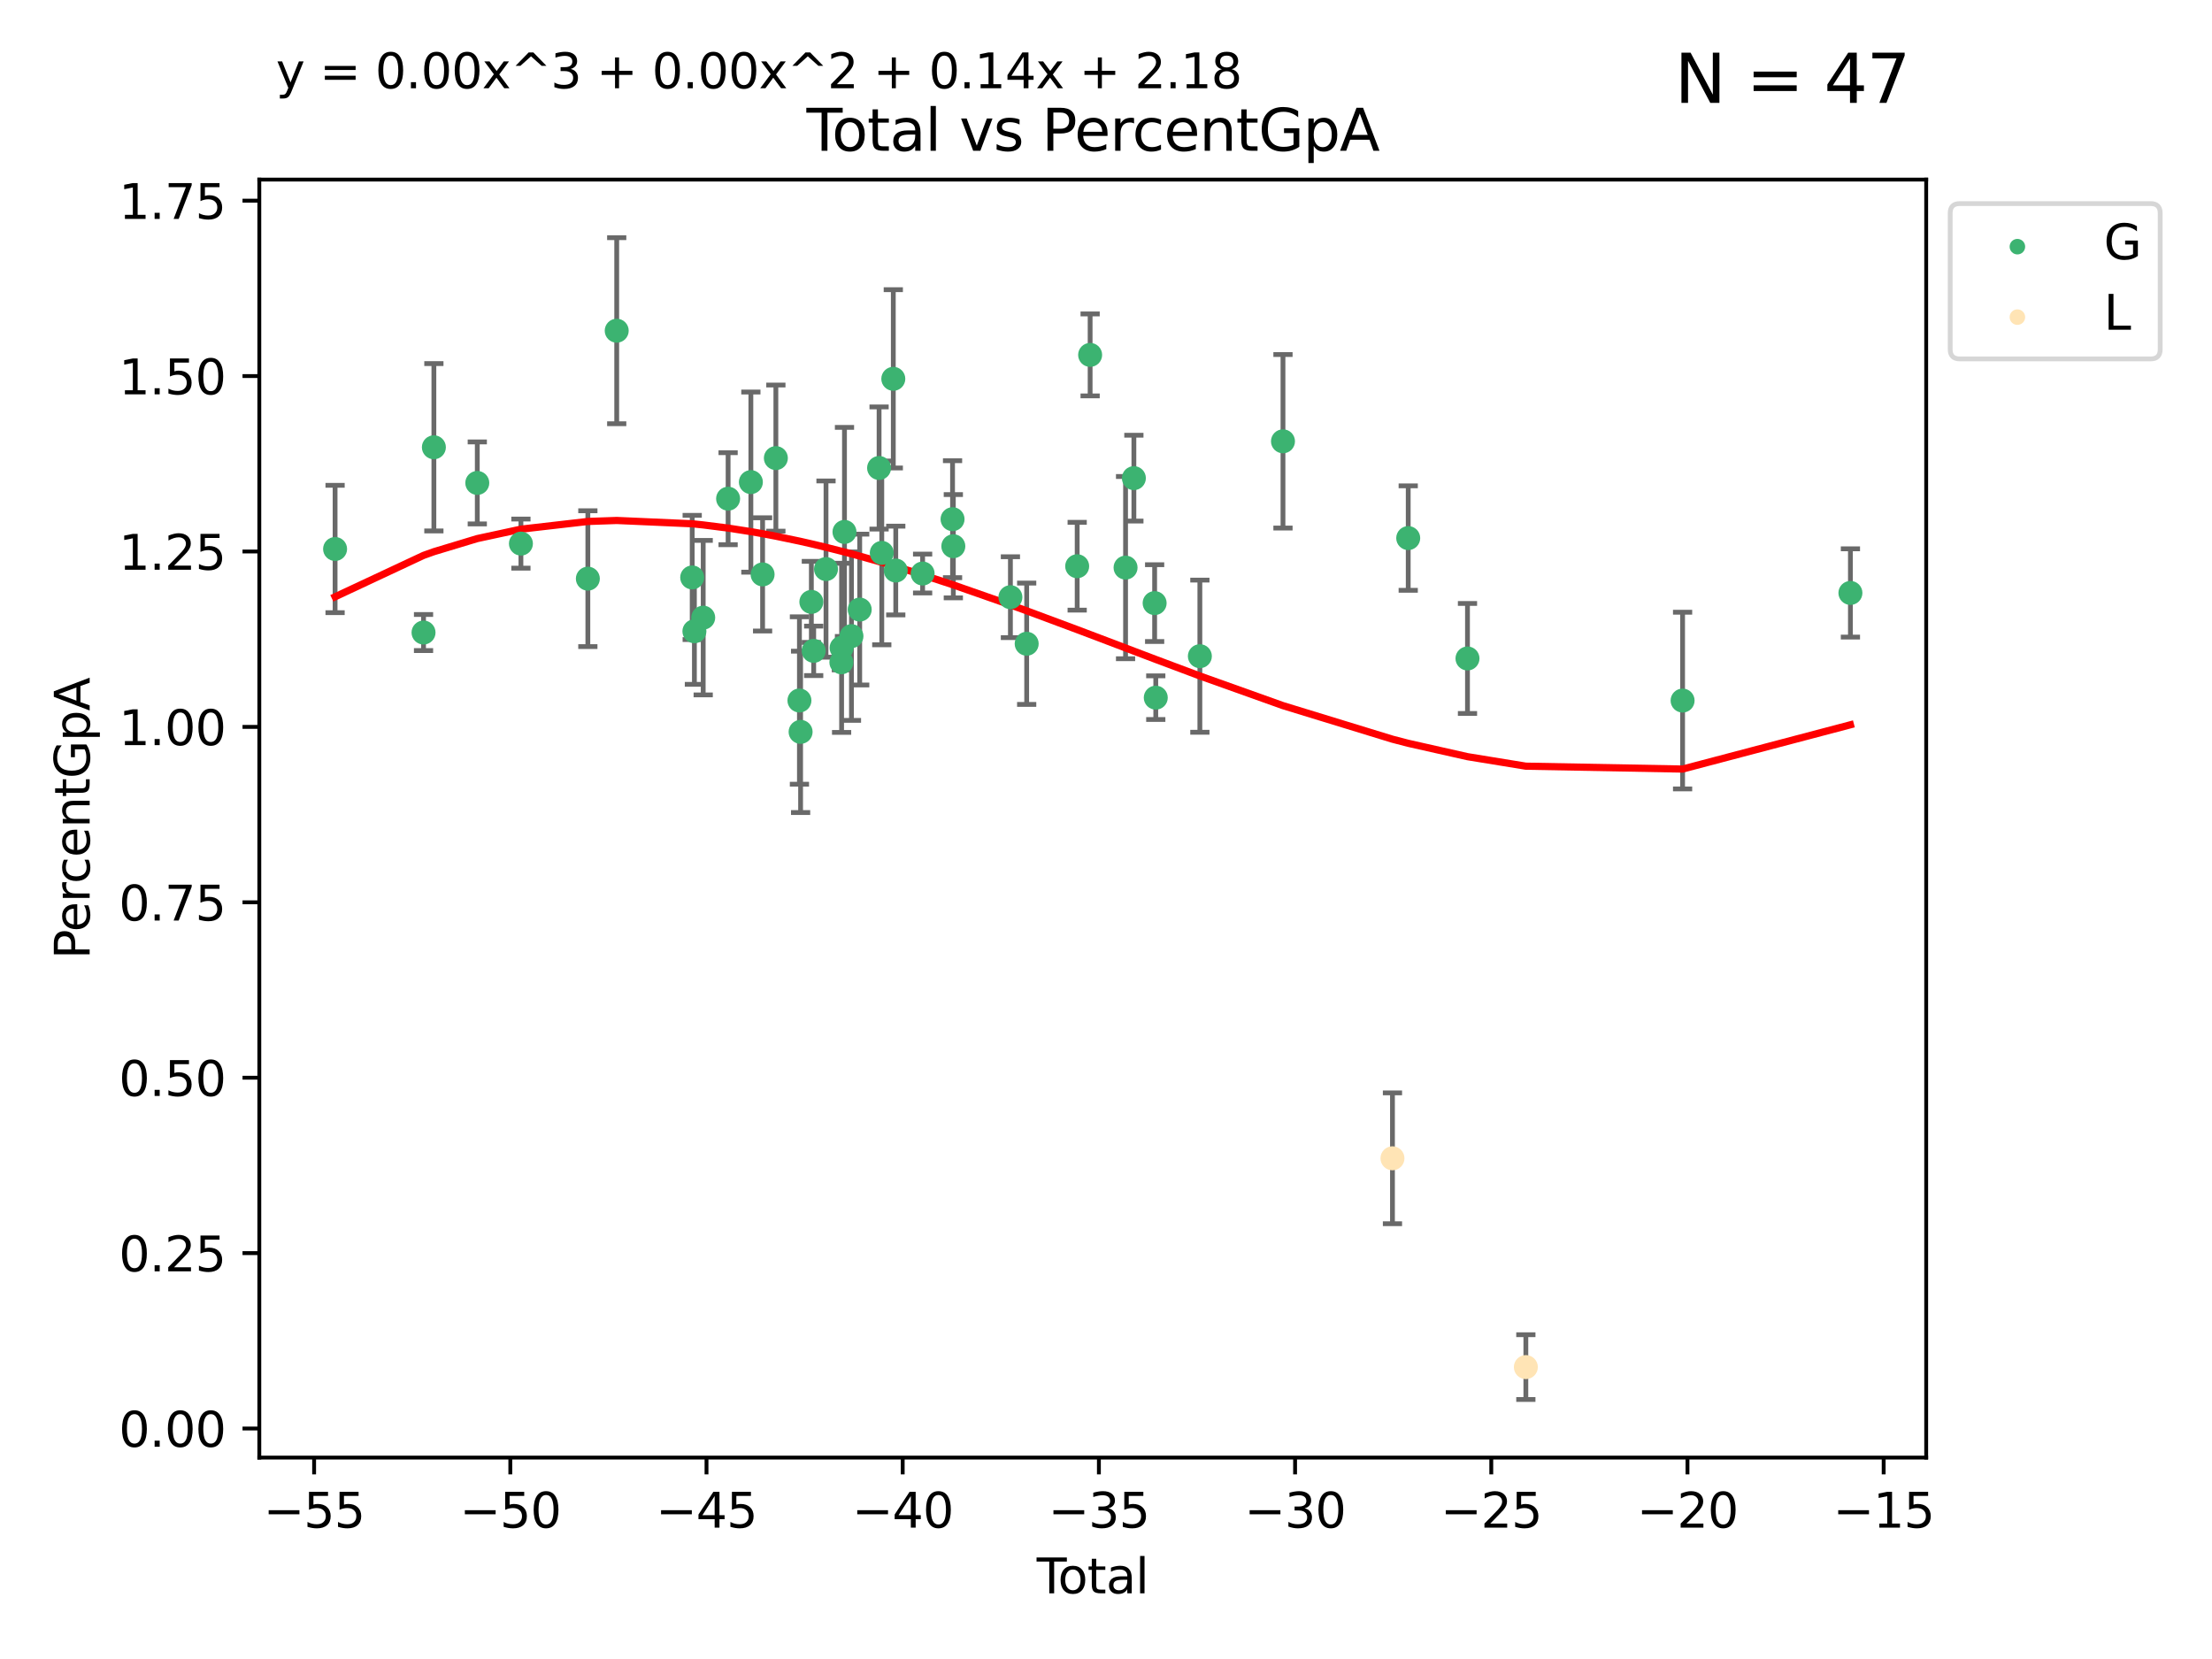 <?xml version="1.0" encoding="utf-8" standalone="no"?>
<!DOCTYPE svg PUBLIC "-//W3C//DTD SVG 1.1//EN"
  "http://www.w3.org/Graphics/SVG/1.1/DTD/svg11.dtd">
<svg xmlns:xlink="http://www.w3.org/1999/xlink" width="460.8pt" height="345.6pt" viewBox="0 0 460.8 345.6" xmlns="http://www.w3.org/2000/svg" version="1.1">
 <defs>
  <style type="text/css">*{stroke-linejoin: round; stroke-linecap: butt}</style>
 </defs>
 <g id="figure_1">
  <g id="patch_1">
   <path d="M 0 345.6 
L 460.8 345.6 
L 460.8 0 
L 0 0 
z
" style="fill: #ffffff"/>
  </g>
  <g id="axes_1">
   <g id="patch_2">
    <path d="M 54.02 303.64 
L 401.26 303.64 
L 401.26 37.411 
L 54.02 37.411 
z
" style="fill: #ffffff"/>
   </g>
   <g id="PathCollection_1">
    <defs>
     <path id="mc800e7c03d" d="M 0 1.118 
C 0.297 1.118 0.581 1 0.791 0.791 
C 1 0.581 1.118 0.297 1.118 0 
C 1.118 -0.297 1 -0.581 0.791 -0.791 
C 0.581 -1 0.297 -1.118 0 -1.118 
C -0.297 -1.118 -0.581 -1 -0.791 -0.791 
C -1 -0.581 -1.118 -0.297 -1.118 0 
C -1.118 0.297 -1 0.581 -0.791 0.791 
C -0.581 1 -0.297 1.118 0 1.118 
z
" style="stroke: #3cb371"/>
    </defs>
    <g clip-path="url(#pe684f84d3f)">
     <use xlink:href="#mc800e7c03d" x="69.804" y="114.364" style="fill: #3cb371; stroke: #3cb371"/>
     <use xlink:href="#mc800e7c03d" x="88.23" y="131.767" style="fill: #3cb371; stroke: #3cb371"/>
     <use xlink:href="#mc800e7c03d" x="90.385" y="93.175" style="fill: #3cb371; stroke: #3cb371"/>
     <use xlink:href="#mc800e7c03d" x="99.428" y="100.603" style="fill: #3cb371; stroke: #3cb371"/>
     <use xlink:href="#mc800e7c03d" x="108.517" y="113.243" style="fill: #3cb371; stroke: #3cb371"/>
     <use xlink:href="#mc800e7c03d" x="122.461" y="120.545" style="fill: #3cb371; stroke: #3cb371"/>
     <use xlink:href="#mc800e7c03d" x="128.472" y="68.892" style="fill: #3cb371; stroke: #3cb371"/>
     <use xlink:href="#mc800e7c03d" x="144.198" y="120.292" style="fill: #3cb371; stroke: #3cb371"/>
     <use xlink:href="#mc800e7c03d" x="144.658" y="131.505" style="fill: #3cb371; stroke: #3cb371"/>
     <use xlink:href="#mc800e7c03d" x="146.49" y="128.666" style="fill: #3cb371; stroke: #3cb371"/>
     <use xlink:href="#mc800e7c03d" x="151.678" y="103.886" style="fill: #3cb371; stroke: #3cb371"/>
     <use xlink:href="#mc800e7c03d" x="156.421" y="100.43" style="fill: #3cb371; stroke: #3cb371"/>
     <use xlink:href="#mc800e7c03d" x="158.862" y="119.66" style="fill: #3cb371; stroke: #3cb371"/>
     <use xlink:href="#mc800e7c03d" x="161.627" y="95.429" style="fill: #3cb371; stroke: #3cb371"/>
     <use xlink:href="#mc800e7c03d" x="166.537" y="145.926" style="fill: #3cb371; stroke: #3cb371"/>
     <use xlink:href="#mc800e7c03d" x="166.78" y="152.462" style="fill: #3cb371; stroke: #3cb371"/>
     <use xlink:href="#mc800e7c03d" x="169.02" y="125.384" style="fill: #3cb371; stroke: #3cb371"/>
     <use xlink:href="#mc800e7c03d" x="169.506" y="135.584" style="fill: #3cb371; stroke: #3cb371"/>
     <use xlink:href="#mc800e7c03d" x="172.073" y="118.546" style="fill: #3cb371; stroke: #3cb371"/>
     <use xlink:href="#mc800e7c03d" x="175.276" y="137.97" style="fill: #3cb371; stroke: #3cb371"/>
     <use xlink:href="#mc800e7c03d" x="175.321" y="134.958" style="fill: #3cb371; stroke: #3cb371"/>
     <use xlink:href="#mc800e7c03d" x="175.921" y="110.81" style="fill: #3cb371; stroke: #3cb371"/>
     <use xlink:href="#mc800e7c03d" x="177.374" y="132.522" style="fill: #3cb371; stroke: #3cb371"/>
     <use xlink:href="#mc800e7c03d" x="179.093" y="126.985" style="fill: #3cb371; stroke: #3cb371"/>
     <use xlink:href="#mc800e7c03d" x="183.129" y="97.49" style="fill: #3cb371; stroke: #3cb371"/>
     <use xlink:href="#mc800e7c03d" x="183.691" y="115.179" style="fill: #3cb371; stroke: #3cb371"/>
     <use xlink:href="#mc800e7c03d" x="186.091" y="78.915" style="fill: #3cb371; stroke: #3cb371"/>
     <use xlink:href="#mc800e7c03d" x="186.605" y="118.852" style="fill: #3cb371; stroke: #3cb371"/>
     <use xlink:href="#mc800e7c03d" x="192.199" y="119.476" style="fill: #3cb371; stroke: #3cb371"/>
     <use xlink:href="#mc800e7c03d" x="198.434" y="108.156" style="fill: #3cb371; stroke: #3cb371"/>
     <use xlink:href="#mc800e7c03d" x="198.596" y="113.787" style="fill: #3cb371; stroke: #3cb371"/>
     <use xlink:href="#mc800e7c03d" x="210.488" y="124.405" style="fill: #3cb371; stroke: #3cb371"/>
     <use xlink:href="#mc800e7c03d" x="213.876" y="134.105" style="fill: #3cb371; stroke: #3cb371"/>
     <use xlink:href="#mc800e7c03d" x="224.396" y="117.956" style="fill: #3cb371; stroke: #3cb371"/>
     <use xlink:href="#mc800e7c03d" x="227.094" y="73.932" style="fill: #3cb371; stroke: #3cb371"/>
     <use xlink:href="#mc800e7c03d" x="234.475" y="118.244" style="fill: #3cb371; stroke: #3cb371"/>
     <use xlink:href="#mc800e7c03d" x="236.208" y="99.604" style="fill: #3cb371; stroke: #3cb371"/>
     <use xlink:href="#mc800e7c03d" x="240.531" y="125.638" style="fill: #3cb371; stroke: #3cb371"/>
     <use xlink:href="#mc800e7c03d" x="240.768" y="145.336" style="fill: #3cb371; stroke: #3cb371"/>
     <use xlink:href="#mc800e7c03d" x="249.954" y="136.696" style="fill: #3cb371; stroke: #3cb371"/>
     <use xlink:href="#mc800e7c03d" x="267.268" y="91.932" style="fill: #3cb371; stroke: #3cb371"/>
     <use xlink:href="#mc800e7c03d" x="293.358" y="112.093" style="fill: #3cb371; stroke: #3cb371"/>
     <use xlink:href="#mc800e7c03d" x="305.704" y="137.172" style="fill: #3cb371; stroke: #3cb371"/>
     <use xlink:href="#mc800e7c03d" x="350.515" y="145.941" style="fill: #3cb371; stroke: #3cb371"/>
     <use xlink:href="#mc800e7c03d" x="385.476" y="123.52" style="fill: #3cb371; stroke: #3cb371"/>
    </g>
   </g>
   <g id="PathCollection_2">
    <defs>
     <path id="m9ce08f8fc5" d="M 0 1.118 
C 0.297 1.118 0.581 1 0.791 0.791 
C 1 0.581 1.118 0.297 1.118 0 
C 1.118 -0.297 1 -0.581 0.791 -0.791 
C 0.581 -1 0.297 -1.118 0 -1.118 
C -0.297 -1.118 -0.581 -1 -0.791 -0.791 
C -1 -0.581 -1.118 -0.297 -1.118 0 
C -1.118 0.297 -1 0.581 -0.791 0.791 
C -0.581 1 -0.297 1.118 0 1.118 
z
" style="stroke: #ffe4b5"/>
    </defs>
    <g clip-path="url(#pe684f84d3f)">
     <use xlink:href="#m9ce08f8fc5" x="290.076" y="241.294" style="fill: #ffe4b5; stroke: #ffe4b5"/>
     <use xlink:href="#m9ce08f8fc5" x="317.863" y="284.792" style="fill: #ffe4b5; stroke: #ffe4b5"/>
    </g>
   </g>
   <g id="matplotlib.axis_1">
    <g id="xtick_1">
     <g id="line2d_1">
      <defs>
       <path id="m73a9576412" d="M 0 0 
L 0 3.5 
" style="stroke: #000000; stroke-width: 0.8"/>
      </defs>
      <g>
       <use xlink:href="#m73a9576412" x="65.436" y="303.64" style="stroke: #000000; stroke-width: 0.8"/>
      </g>
     </g>
     <g id="text_1">
      <!-- −55 -->
      <g transform="translate(54.884 318.238)scale(0.1 -0.1)">
       <defs>
        <path id="DejaVuSans-2212" d="M 678 2272 
L 4684 2272 
L 4684 1741 
L 678 1741 
L 678 2272 
z
" transform="scale(0.016)"/>
        <path id="DejaVuSans-35" d="M 691 4666 
L 3169 4666 
L 3169 4134 
L 1269 4134 
L 1269 2991 
Q 1406 3038 1543 3061 
Q 1681 3084 1819 3084 
Q 2600 3084 3056 2656 
Q 3513 2228 3513 1497 
Q 3513 744 3044 326 
Q 2575 -91 1722 -91 
Q 1428 -91 1123 -41 
Q 819 9 494 109 
L 494 744 
Q 775 591 1075 516 
Q 1375 441 1709 441 
Q 2250 441 2565 725 
Q 2881 1009 2881 1497 
Q 2881 1984 2565 2268 
Q 2250 2553 1709 2553 
Q 1456 2553 1204 2497 
Q 953 2441 691 2322 
L 691 4666 
z
" transform="scale(0.016)"/>
       </defs>
       <use xlink:href="#DejaVuSans-2212"/>
       <use xlink:href="#DejaVuSans-35" x="83.789"/>
       <use xlink:href="#DejaVuSans-35" x="147.412"/>
      </g>
     </g>
    </g>
    <g id="xtick_2">
     <g id="line2d_2">
      <g>
       <use xlink:href="#m73a9576412" x="106.307" y="303.64" style="stroke: #000000; stroke-width: 0.8"/>
      </g>
     </g>
     <g id="text_2">
      <!-- −50 -->
      <g transform="translate(95.755 318.238)scale(0.1 -0.1)">
       <defs>
        <path id="DejaVuSans-30" d="M 2034 4250 
Q 1547 4250 1301 3770 
Q 1056 3291 1056 2328 
Q 1056 1369 1301 889 
Q 1547 409 2034 409 
Q 2525 409 2770 889 
Q 3016 1369 3016 2328 
Q 3016 3291 2770 3770 
Q 2525 4250 2034 4250 
z
M 2034 4750 
Q 2819 4750 3233 4129 
Q 3647 3509 3647 2328 
Q 3647 1150 3233 529 
Q 2819 -91 2034 -91 
Q 1250 -91 836 529 
Q 422 1150 422 2328 
Q 422 3509 836 4129 
Q 1250 4750 2034 4750 
z
" transform="scale(0.016)"/>
       </defs>
       <use xlink:href="#DejaVuSans-2212"/>
       <use xlink:href="#DejaVuSans-35" x="83.789"/>
       <use xlink:href="#DejaVuSans-30" x="147.412"/>
      </g>
     </g>
    </g>
    <g id="xtick_3">
     <g id="line2d_3">
      <g>
       <use xlink:href="#m73a9576412" x="147.178" y="303.64" style="stroke: #000000; stroke-width: 0.8"/>
      </g>
     </g>
     <g id="text_3">
      <!-- −45 -->
      <g transform="translate(136.625 318.238)scale(0.1 -0.1)">
       <defs>
        <path id="DejaVuSans-34" d="M 2419 4116 
L 825 1625 
L 2419 1625 
L 2419 4116 
z
M 2253 4666 
L 3047 4666 
L 3047 1625 
L 3713 1625 
L 3713 1100 
L 3047 1100 
L 3047 0 
L 2419 0 
L 2419 1100 
L 313 1100 
L 313 1709 
L 2253 4666 
z
" transform="scale(0.016)"/>
       </defs>
       <use xlink:href="#DejaVuSans-2212"/>
       <use xlink:href="#DejaVuSans-34" x="83.789"/>
       <use xlink:href="#DejaVuSans-35" x="147.412"/>
      </g>
     </g>
    </g>
    <g id="xtick_4">
     <g id="line2d_4">
      <g>
       <use xlink:href="#m73a9576412" x="188.048" y="303.64" style="stroke: #000000; stroke-width: 0.8"/>
      </g>
     </g>
     <g id="text_4">
      <!-- −40 -->
      <g transform="translate(177.496 318.238)scale(0.1 -0.1)">
       <use xlink:href="#DejaVuSans-2212"/>
       <use xlink:href="#DejaVuSans-34" x="83.789"/>
       <use xlink:href="#DejaVuSans-30" x="147.412"/>
      </g>
     </g>
    </g>
    <g id="xtick_5">
     <g id="line2d_5">
      <g>
       <use xlink:href="#m73a9576412" x="228.919" y="303.64" style="stroke: #000000; stroke-width: 0.8"/>
      </g>
     </g>
     <g id="text_5">
      <!-- −35 -->
      <g transform="translate(218.367 318.238)scale(0.1 -0.1)">
       <defs>
        <path id="DejaVuSans-33" d="M 2597 2516 
Q 3050 2419 3304 2112 
Q 3559 1806 3559 1356 
Q 3559 666 3084 287 
Q 2609 -91 1734 -91 
Q 1441 -91 1130 -33 
Q 819 25 488 141 
L 488 750 
Q 750 597 1062 519 
Q 1375 441 1716 441 
Q 2309 441 2620 675 
Q 2931 909 2931 1356 
Q 2931 1769 2642 2001 
Q 2353 2234 1838 2234 
L 1294 2234 
L 1294 2753 
L 1863 2753 
Q 2328 2753 2575 2939 
Q 2822 3125 2822 3475 
Q 2822 3834 2567 4026 
Q 2313 4219 1838 4219 
Q 1578 4219 1281 4162 
Q 984 4106 628 3988 
L 628 4550 
Q 988 4650 1302 4700 
Q 1616 4750 1894 4750 
Q 2613 4750 3031 4423 
Q 3450 4097 3450 3541 
Q 3450 3153 3228 2886 
Q 3006 2619 2597 2516 
z
" transform="scale(0.016)"/>
       </defs>
       <use xlink:href="#DejaVuSans-2212"/>
       <use xlink:href="#DejaVuSans-33" x="83.789"/>
       <use xlink:href="#DejaVuSans-35" x="147.412"/>
      </g>
     </g>
    </g>
    <g id="xtick_6">
     <g id="line2d_6">
      <g>
       <use xlink:href="#m73a9576412" x="269.79" y="303.64" style="stroke: #000000; stroke-width: 0.8"/>
      </g>
     </g>
     <g id="text_6">
      <!-- −30 -->
      <g transform="translate(259.238 318.238)scale(0.1 -0.1)">
       <use xlink:href="#DejaVuSans-2212"/>
       <use xlink:href="#DejaVuSans-33" x="83.789"/>
       <use xlink:href="#DejaVuSans-30" x="147.412"/>
      </g>
     </g>
    </g>
    <g id="xtick_7">
     <g id="line2d_7">
      <g>
       <use xlink:href="#m73a9576412" x="310.661" y="303.64" style="stroke: #000000; stroke-width: 0.8"/>
      </g>
     </g>
     <g id="text_7">
      <!-- −25 -->
      <g transform="translate(300.108 318.238)scale(0.1 -0.1)">
       <defs>
        <path id="DejaVuSans-32" d="M 1228 531 
L 3431 531 
L 3431 0 
L 469 0 
L 469 531 
Q 828 903 1448 1529 
Q 2069 2156 2228 2338 
Q 2531 2678 2651 2914 
Q 2772 3150 2772 3378 
Q 2772 3750 2511 3984 
Q 2250 4219 1831 4219 
Q 1534 4219 1204 4116 
Q 875 4013 500 3803 
L 500 4441 
Q 881 4594 1212 4672 
Q 1544 4750 1819 4750 
Q 2544 4750 2975 4387 
Q 3406 4025 3406 3419 
Q 3406 3131 3298 2873 
Q 3191 2616 2906 2266 
Q 2828 2175 2409 1742 
Q 1991 1309 1228 531 
z
" transform="scale(0.016)"/>
       </defs>
       <use xlink:href="#DejaVuSans-2212"/>
       <use xlink:href="#DejaVuSans-32" x="83.789"/>
       <use xlink:href="#DejaVuSans-35" x="147.412"/>
      </g>
     </g>
    </g>
    <g id="xtick_8">
     <g id="line2d_8">
      <g>
       <use xlink:href="#m73a9576412" x="351.532" y="303.64" style="stroke: #000000; stroke-width: 0.8"/>
      </g>
     </g>
     <g id="text_8">
      <!-- −20 -->
      <g transform="translate(340.979 318.238)scale(0.1 -0.1)">
       <use xlink:href="#DejaVuSans-2212"/>
       <use xlink:href="#DejaVuSans-32" x="83.789"/>
       <use xlink:href="#DejaVuSans-30" x="147.412"/>
      </g>
     </g>
    </g>
    <g id="xtick_9">
     <g id="line2d_9">
      <g>
       <use xlink:href="#m73a9576412" x="392.402" y="303.64" style="stroke: #000000; stroke-width: 0.8"/>
      </g>
     </g>
     <g id="text_9">
      <!-- −15 -->
      <g transform="translate(381.85 318.238)scale(0.1 -0.1)">
       <defs>
        <path id="DejaVuSans-31" d="M 794 531 
L 1825 531 
L 1825 4091 
L 703 3866 
L 703 4441 
L 1819 4666 
L 2450 4666 
L 2450 531 
L 3481 531 
L 3481 0 
L 794 0 
L 794 531 
z
" transform="scale(0.016)"/>
       </defs>
       <use xlink:href="#DejaVuSans-2212"/>
       <use xlink:href="#DejaVuSans-31" x="83.789"/>
       <use xlink:href="#DejaVuSans-35" x="147.412"/>
      </g>
     </g>
    </g>
    <g id="text_10">
     <!-- Total -->
     <g transform="translate(215.963 331.917)scale(0.1 -0.1)">
      <defs>
       <path id="DejaVuSans-54" d="M -19 4666 
L 3928 4666 
L 3928 4134 
L 2272 4134 
L 2272 0 
L 1638 0 
L 1638 4134 
L -19 4134 
L -19 4666 
z
" transform="scale(0.016)"/>
       <path id="DejaVuSans-6f" d="M 1959 3097 
Q 1497 3097 1228 2736 
Q 959 2375 959 1747 
Q 959 1119 1226 758 
Q 1494 397 1959 397 
Q 2419 397 2687 759 
Q 2956 1122 2956 1747 
Q 2956 2369 2687 2733 
Q 2419 3097 1959 3097 
z
M 1959 3584 
Q 2709 3584 3137 3096 
Q 3566 2609 3566 1747 
Q 3566 888 3137 398 
Q 2709 -91 1959 -91 
Q 1206 -91 779 398 
Q 353 888 353 1747 
Q 353 2609 779 3096 
Q 1206 3584 1959 3584 
z
" transform="scale(0.016)"/>
       <path id="DejaVuSans-74" d="M 1172 4494 
L 1172 3500 
L 2356 3500 
L 2356 3053 
L 1172 3053 
L 1172 1153 
Q 1172 725 1289 603 
Q 1406 481 1766 481 
L 2356 481 
L 2356 0 
L 1766 0 
Q 1100 0 847 248 
Q 594 497 594 1153 
L 594 3053 
L 172 3053 
L 172 3500 
L 594 3500 
L 594 4494 
L 1172 4494 
z
" transform="scale(0.016)"/>
       <path id="DejaVuSans-61" d="M 2194 1759 
Q 1497 1759 1228 1600 
Q 959 1441 959 1056 
Q 959 750 1161 570 
Q 1363 391 1709 391 
Q 2188 391 2477 730 
Q 2766 1069 2766 1631 
L 2766 1759 
L 2194 1759 
z
M 3341 1997 
L 3341 0 
L 2766 0 
L 2766 531 
Q 2569 213 2275 61 
Q 1981 -91 1556 -91 
Q 1019 -91 701 211 
Q 384 513 384 1019 
Q 384 1609 779 1909 
Q 1175 2209 1959 2209 
L 2766 2209 
L 2766 2266 
Q 2766 2663 2505 2880 
Q 2244 3097 1772 3097 
Q 1472 3097 1187 3025 
Q 903 2953 641 2809 
L 641 3341 
Q 956 3463 1253 3523 
Q 1550 3584 1831 3584 
Q 2591 3584 2966 3190 
Q 3341 2797 3341 1997 
z
" transform="scale(0.016)"/>
       <path id="DejaVuSans-6c" d="M 603 4863 
L 1178 4863 
L 1178 0 
L 603 0 
L 603 4863 
z
" transform="scale(0.016)"/>
      </defs>
      <use xlink:href="#DejaVuSans-54"/>
      <use xlink:href="#DejaVuSans-6f" x="44.084"/>
      <use xlink:href="#DejaVuSans-74" x="105.266"/>
      <use xlink:href="#DejaVuSans-61" x="144.475"/>
      <use xlink:href="#DejaVuSans-6c" x="205.754"/>
     </g>
    </g>
   </g>
   <g id="matplotlib.axis_2">
    <g id="ytick_1">
     <g id="line2d_10">
      <defs>
       <path id="me2b7003238" d="M 0 0 
L -3.5 0 
" style="stroke: #000000; stroke-width: 0.8"/>
      </defs>
      <g>
       <use xlink:href="#me2b7003238" x="54.02" y="297.587" style="stroke: #000000; stroke-width: 0.8"/>
      </g>
     </g>
     <g id="text_11">
      <!-- 0.00 -->
      <g transform="translate(24.754 301.386)scale(0.1 -0.1)">
       <defs>
        <path id="DejaVuSans-2e" d="M 684 794 
L 1344 794 
L 1344 0 
L 684 0 
L 684 794 
z
" transform="scale(0.016)"/>
       </defs>
       <use xlink:href="#DejaVuSans-30"/>
       <use xlink:href="#DejaVuSans-2e" x="63.623"/>
       <use xlink:href="#DejaVuSans-30" x="95.41"/>
       <use xlink:href="#DejaVuSans-30" x="159.033"/>
      </g>
     </g>
    </g>
    <g id="ytick_2">
     <g id="line2d_11">
      <g>
       <use xlink:href="#me2b7003238" x="54.02" y="261.046" style="stroke: #000000; stroke-width: 0.8"/>
      </g>
     </g>
     <g id="text_12">
      <!-- 0.25 -->
      <g transform="translate(24.754 264.846)scale(0.1 -0.1)">
       <use xlink:href="#DejaVuSans-30"/>
       <use xlink:href="#DejaVuSans-2e" x="63.623"/>
       <use xlink:href="#DejaVuSans-32" x="95.41"/>
       <use xlink:href="#DejaVuSans-35" x="159.033"/>
      </g>
     </g>
    </g>
    <g id="ytick_3">
     <g id="line2d_12">
      <g>
       <use xlink:href="#me2b7003238" x="54.02" y="224.506" style="stroke: #000000; stroke-width: 0.8"/>
      </g>
     </g>
     <g id="text_13">
      <!-- 0.50 -->
      <g transform="translate(24.754 228.305)scale(0.1 -0.1)">
       <use xlink:href="#DejaVuSans-30"/>
       <use xlink:href="#DejaVuSans-2e" x="63.623"/>
       <use xlink:href="#DejaVuSans-35" x="95.41"/>
       <use xlink:href="#DejaVuSans-30" x="159.033"/>
      </g>
     </g>
    </g>
    <g id="ytick_4">
     <g id="line2d_13">
      <g>
       <use xlink:href="#me2b7003238" x="54.02" y="187.966" style="stroke: #000000; stroke-width: 0.8"/>
      </g>
     </g>
     <g id="text_14">
      <!-- 0.75 -->
      <g transform="translate(24.754 191.765)scale(0.1 -0.1)">
       <defs>
        <path id="DejaVuSans-37" d="M 525 4666 
L 3525 4666 
L 3525 4397 
L 1831 0 
L 1172 0 
L 2766 4134 
L 525 4134 
L 525 4666 
z
" transform="scale(0.016)"/>
       </defs>
       <use xlink:href="#DejaVuSans-30"/>
       <use xlink:href="#DejaVuSans-2e" x="63.623"/>
       <use xlink:href="#DejaVuSans-37" x="95.41"/>
       <use xlink:href="#DejaVuSans-35" x="159.033"/>
      </g>
     </g>
    </g>
    <g id="ytick_5">
     <g id="line2d_14">
      <g>
       <use xlink:href="#me2b7003238" x="54.02" y="151.425" style="stroke: #000000; stroke-width: 0.8"/>
      </g>
     </g>
     <g id="text_15">
      <!-- 1.00 -->
      <g transform="translate(24.754 155.224)scale(0.1 -0.1)">
       <use xlink:href="#DejaVuSans-31"/>
       <use xlink:href="#DejaVuSans-2e" x="63.623"/>
       <use xlink:href="#DejaVuSans-30" x="95.41"/>
       <use xlink:href="#DejaVuSans-30" x="159.033"/>
      </g>
     </g>
    </g>
    <g id="ytick_6">
     <g id="line2d_15">
      <g>
       <use xlink:href="#me2b7003238" x="54.02" y="114.885" style="stroke: #000000; stroke-width: 0.8"/>
      </g>
     </g>
     <g id="text_16">
      <!-- 1.25 -->
      <g transform="translate(24.754 118.684)scale(0.1 -0.1)">
       <use xlink:href="#DejaVuSans-31"/>
       <use xlink:href="#DejaVuSans-2e" x="63.623"/>
       <use xlink:href="#DejaVuSans-32" x="95.41"/>
       <use xlink:href="#DejaVuSans-35" x="159.033"/>
      </g>
     </g>
    </g>
    <g id="ytick_7">
     <g id="line2d_16">
      <g>
       <use xlink:href="#me2b7003238" x="54.02" y="78.345" style="stroke: #000000; stroke-width: 0.8"/>
      </g>
     </g>
     <g id="text_17">
      <!-- 1.50 -->
      <g transform="translate(24.754 82.144)scale(0.1 -0.1)">
       <use xlink:href="#DejaVuSans-31"/>
       <use xlink:href="#DejaVuSans-2e" x="63.623"/>
       <use xlink:href="#DejaVuSans-35" x="95.41"/>
       <use xlink:href="#DejaVuSans-30" x="159.033"/>
      </g>
     </g>
    </g>
    <g id="ytick_8">
     <g id="line2d_17">
      <g>
       <use xlink:href="#me2b7003238" x="54.02" y="41.804" style="stroke: #000000; stroke-width: 0.8"/>
      </g>
     </g>
     <g id="text_18">
      <!-- 1.75 -->
      <g transform="translate(24.754 45.603)scale(0.1 -0.1)">
       <use xlink:href="#DejaVuSans-31"/>
       <use xlink:href="#DejaVuSans-2e" x="63.623"/>
       <use xlink:href="#DejaVuSans-37" x="95.41"/>
       <use xlink:href="#DejaVuSans-35" x="159.033"/>
      </g>
     </g>
    </g>
    <g id="text_19">
     <!-- PercentGpA -->
     <g transform="translate(18.675 199.802)rotate(-90)scale(0.1 -0.1)">
      <defs>
       <path id="DejaVuSans-50" d="M 1259 4147 
L 1259 2394 
L 2053 2394 
Q 2494 2394 2734 2622 
Q 2975 2850 2975 3272 
Q 2975 3691 2734 3919 
Q 2494 4147 2053 4147 
L 1259 4147 
z
M 628 4666 
L 2053 4666 
Q 2838 4666 3239 4311 
Q 3641 3956 3641 3272 
Q 3641 2581 3239 2228 
Q 2838 1875 2053 1875 
L 1259 1875 
L 1259 0 
L 628 0 
L 628 4666 
z
" transform="scale(0.016)"/>
       <path id="DejaVuSans-65" d="M 3597 1894 
L 3597 1613 
L 953 1613 
Q 991 1019 1311 708 
Q 1631 397 2203 397 
Q 2534 397 2845 478 
Q 3156 559 3463 722 
L 3463 178 
Q 3153 47 2828 -22 
Q 2503 -91 2169 -91 
Q 1331 -91 842 396 
Q 353 884 353 1716 
Q 353 2575 817 3079 
Q 1281 3584 2069 3584 
Q 2775 3584 3186 3129 
Q 3597 2675 3597 1894 
z
M 3022 2063 
Q 3016 2534 2758 2815 
Q 2500 3097 2075 3097 
Q 1594 3097 1305 2825 
Q 1016 2553 972 2059 
L 3022 2063 
z
" transform="scale(0.016)"/>
       <path id="DejaVuSans-72" d="M 2631 2963 
Q 2534 3019 2420 3045 
Q 2306 3072 2169 3072 
Q 1681 3072 1420 2755 
Q 1159 2438 1159 1844 
L 1159 0 
L 581 0 
L 581 3500 
L 1159 3500 
L 1159 2956 
Q 1341 3275 1631 3429 
Q 1922 3584 2338 3584 
Q 2397 3584 2469 3576 
Q 2541 3569 2628 3553 
L 2631 2963 
z
" transform="scale(0.016)"/>
       <path id="DejaVuSans-63" d="M 3122 3366 
L 3122 2828 
Q 2878 2963 2633 3030 
Q 2388 3097 2138 3097 
Q 1578 3097 1268 2742 
Q 959 2388 959 1747 
Q 959 1106 1268 751 
Q 1578 397 2138 397 
Q 2388 397 2633 464 
Q 2878 531 3122 666 
L 3122 134 
Q 2881 22 2623 -34 
Q 2366 -91 2075 -91 
Q 1284 -91 818 406 
Q 353 903 353 1747 
Q 353 2603 823 3093 
Q 1294 3584 2113 3584 
Q 2378 3584 2631 3529 
Q 2884 3475 3122 3366 
z
" transform="scale(0.016)"/>
       <path id="DejaVuSans-6e" d="M 3513 2113 
L 3513 0 
L 2938 0 
L 2938 2094 
Q 2938 2591 2744 2837 
Q 2550 3084 2163 3084 
Q 1697 3084 1428 2787 
Q 1159 2491 1159 1978 
L 1159 0 
L 581 0 
L 581 3500 
L 1159 3500 
L 1159 2956 
Q 1366 3272 1645 3428 
Q 1925 3584 2291 3584 
Q 2894 3584 3203 3211 
Q 3513 2838 3513 2113 
z
" transform="scale(0.016)"/>
       <path id="DejaVuSans-47" d="M 3809 666 
L 3809 1919 
L 2778 1919 
L 2778 2438 
L 4434 2438 
L 4434 434 
Q 4069 175 3628 42 
Q 3188 -91 2688 -91 
Q 1594 -91 976 548 
Q 359 1188 359 2328 
Q 359 3472 976 4111 
Q 1594 4750 2688 4750 
Q 3144 4750 3555 4637 
Q 3966 4525 4313 4306 
L 4313 3634 
Q 3963 3931 3569 4081 
Q 3175 4231 2741 4231 
Q 1884 4231 1454 3753 
Q 1025 3275 1025 2328 
Q 1025 1384 1454 906 
Q 1884 428 2741 428 
Q 3075 428 3337 486 
Q 3600 544 3809 666 
z
" transform="scale(0.016)"/>
       <path id="DejaVuSans-70" d="M 1159 525 
L 1159 -1331 
L 581 -1331 
L 581 3500 
L 1159 3500 
L 1159 2969 
Q 1341 3281 1617 3432 
Q 1894 3584 2278 3584 
Q 2916 3584 3314 3078 
Q 3713 2572 3713 1747 
Q 3713 922 3314 415 
Q 2916 -91 2278 -91 
Q 1894 -91 1617 61 
Q 1341 213 1159 525 
z
M 3116 1747 
Q 3116 2381 2855 2742 
Q 2594 3103 2138 3103 
Q 1681 3103 1420 2742 
Q 1159 2381 1159 1747 
Q 1159 1113 1420 752 
Q 1681 391 2138 391 
Q 2594 391 2855 752 
Q 3116 1113 3116 1747 
z
" transform="scale(0.016)"/>
       <path id="DejaVuSans-41" d="M 2188 4044 
L 1331 1722 
L 3047 1722 
L 2188 4044 
z
M 1831 4666 
L 2547 4666 
L 4325 0 
L 3669 0 
L 3244 1197 
L 1141 1197 
L 716 0 
L 50 0 
L 1831 4666 
z
" transform="scale(0.016)"/>
      </defs>
      <use xlink:href="#DejaVuSans-50"/>
      <use xlink:href="#DejaVuSans-65" x="56.678"/>
      <use xlink:href="#DejaVuSans-72" x="118.201"/>
      <use xlink:href="#DejaVuSans-63" x="157.064"/>
      <use xlink:href="#DejaVuSans-65" x="212.045"/>
      <use xlink:href="#DejaVuSans-6e" x="273.568"/>
      <use xlink:href="#DejaVuSans-74" x="336.947"/>
      <use xlink:href="#DejaVuSans-47" x="376.156"/>
      <use xlink:href="#DejaVuSans-70" x="453.646"/>
      <use xlink:href="#DejaVuSans-41" x="517.123"/>
     </g>
    </g>
   </g>
   <g id="LineCollection_1">
    <path d="M 69.804 127.63 
L 69.804 101.099 
" clip-path="url(#pe684f84d3f)" style="fill: none; stroke: #696969"/>
    <path d="M 88.23 135.524 
L 88.23 128.011 
" clip-path="url(#pe684f84d3f)" style="fill: none; stroke: #696969"/>
    <path d="M 90.385 110.604 
L 90.385 75.745 
" clip-path="url(#pe684f84d3f)" style="fill: none; stroke: #696969"/>
    <path d="M 99.428 109.142 
L 99.428 92.063 
" clip-path="url(#pe684f84d3f)" style="fill: none; stroke: #696969"/>
    <path d="M 108.517 118.358 
L 108.517 108.129 
" clip-path="url(#pe684f84d3f)" style="fill: none; stroke: #696969"/>
    <path d="M 122.461 134.691 
L 122.461 106.4 
" clip-path="url(#pe684f84d3f)" style="fill: none; stroke: #696969"/>
    <path d="M 128.472 88.272 
L 128.472 49.513 
" clip-path="url(#pe684f84d3f)" style="fill: none; stroke: #696969"/>
    <path d="M 144.198 133.231 
L 144.198 107.353 
" clip-path="url(#pe684f84d3f)" style="fill: none; stroke: #696969"/>
    <path d="M 144.658 142.562 
L 144.658 120.448 
" clip-path="url(#pe684f84d3f)" style="fill: none; stroke: #696969"/>
    <path d="M 146.49 144.756 
L 146.49 112.576 
" clip-path="url(#pe684f84d3f)" style="fill: none; stroke: #696969"/>
    <path d="M 151.678 113.469 
L 151.678 94.302 
" clip-path="url(#pe684f84d3f)" style="fill: none; stroke: #696969"/>
    <path d="M 156.421 119.193 
L 156.421 81.667 
" clip-path="url(#pe684f84d3f)" style="fill: none; stroke: #696969"/>
    <path d="M 158.862 131.454 
L 158.862 107.865 
" clip-path="url(#pe684f84d3f)" style="fill: none; stroke: #696969"/>
    <path d="M 161.627 110.646 
L 161.627 80.211 
" clip-path="url(#pe684f84d3f)" style="fill: none; stroke: #696969"/>
    <path d="M 166.537 163.366 
L 166.537 128.487 
" clip-path="url(#pe684f84d3f)" style="fill: none; stroke: #696969"/>
    <path d="M 166.78 169.268 
L 166.78 135.656 
" clip-path="url(#pe684f84d3f)" style="fill: none; stroke: #696969"/>
    <path d="M 169.02 133.829 
L 169.02 116.939 
" clip-path="url(#pe684f84d3f)" style="fill: none; stroke: #696969"/>
    <path d="M 169.506 140.735 
L 169.506 130.433 
" clip-path="url(#pe684f84d3f)" style="fill: none; stroke: #696969"/>
    <path d="M 172.073 136.904 
L 172.073 100.189 
" clip-path="url(#pe684f84d3f)" style="fill: none; stroke: #696969"/>
    <path d="M 175.276 139.543 
L 175.276 136.397 
" clip-path="url(#pe684f84d3f)" style="fill: none; stroke: #696969"/>
    <path d="M 175.321 152.576 
L 175.321 117.339 
" clip-path="url(#pe684f84d3f)" style="fill: none; stroke: #696969"/>
    <path d="M 175.921 132.584 
L 175.921 89.036 
" clip-path="url(#pe684f84d3f)" style="fill: none; stroke: #696969"/>
    <path d="M 177.374 150.064 
L 177.374 114.98 
" clip-path="url(#pe684f84d3f)" style="fill: none; stroke: #696969"/>
    <path d="M 179.093 142.696 
L 179.093 111.274 
" clip-path="url(#pe684f84d3f)" style="fill: none; stroke: #696969"/>
    <path d="M 183.129 110.214 
L 183.129 84.765 
" clip-path="url(#pe684f84d3f)" style="fill: none; stroke: #696969"/>
    <path d="M 183.691 134.322 
L 183.691 96.036 
" clip-path="url(#pe684f84d3f)" style="fill: none; stroke: #696969"/>
    <path d="M 186.091 97.484 
L 186.091 60.345 
" clip-path="url(#pe684f84d3f)" style="fill: none; stroke: #696969"/>
    <path d="M 186.605 128.095 
L 186.605 109.609 
" clip-path="url(#pe684f84d3f)" style="fill: none; stroke: #696969"/>
    <path d="M 192.199 123.527 
L 192.199 115.425 
" clip-path="url(#pe684f84d3f)" style="fill: none; stroke: #696969"/>
    <path d="M 198.434 120.335 
L 198.434 95.978 
" clip-path="url(#pe684f84d3f)" style="fill: none; stroke: #696969"/>
    <path d="M 198.596 124.543 
L 198.596 103.032 
" clip-path="url(#pe684f84d3f)" style="fill: none; stroke: #696969"/>
    <path d="M 210.488 132.826 
L 210.488 115.984 
" clip-path="url(#pe684f84d3f)" style="fill: none; stroke: #696969"/>
    <path d="M 213.876 146.744 
L 213.876 121.467 
" clip-path="url(#pe684f84d3f)" style="fill: none; stroke: #696969"/>
    <path d="M 224.396 127.101 
L 224.396 108.811 
" clip-path="url(#pe684f84d3f)" style="fill: none; stroke: #696969"/>
    <path d="M 227.094 82.467 
L 227.094 65.398 
" clip-path="url(#pe684f84d3f)" style="fill: none; stroke: #696969"/>
    <path d="M 234.475 137.226 
L 234.475 99.263 
" clip-path="url(#pe684f84d3f)" style="fill: none; stroke: #696969"/>
    <path d="M 236.208 108.545 
L 236.208 90.664 
" clip-path="url(#pe684f84d3f)" style="fill: none; stroke: #696969"/>
    <path d="M 240.531 133.639 
L 240.531 117.636 
" clip-path="url(#pe684f84d3f)" style="fill: none; stroke: #696969"/>
    <path d="M 240.768 149.88 
L 240.768 140.791 
" clip-path="url(#pe684f84d3f)" style="fill: none; stroke: #696969"/>
    <path d="M 249.954 152.542 
L 249.954 120.849 
" clip-path="url(#pe684f84d3f)" style="fill: none; stroke: #696969"/>
    <path d="M 267.268 110.004 
L 267.268 73.86 
" clip-path="url(#pe684f84d3f)" style="fill: none; stroke: #696969"/>
    <path d="M 293.358 122.975 
L 293.358 101.211 
" clip-path="url(#pe684f84d3f)" style="fill: none; stroke: #696969"/>
    <path d="M 305.704 148.632 
L 305.704 125.712 
" clip-path="url(#pe684f84d3f)" style="fill: none; stroke: #696969"/>
    <path d="M 350.515 164.347 
L 350.515 127.536 
" clip-path="url(#pe684f84d3f)" style="fill: none; stroke: #696969"/>
    <path d="M 385.476 132.714 
L 385.476 114.327 
" clip-path="url(#pe684f84d3f)" style="fill: none; stroke: #696969"/>
   </g>
   <g id="line2d_18">
    <defs>
     <path id="m6ae5356b80" d="M 2 0 
L -2 -0 
" style="stroke: #696969"/>
    </defs>
    <g clip-path="url(#pe684f84d3f)">
     <use xlink:href="#m6ae5356b80" x="69.804" y="127.63" style="fill: #696969; stroke: #696969"/>
     <use xlink:href="#m6ae5356b80" x="88.23" y="135.524" style="fill: #696969; stroke: #696969"/>
     <use xlink:href="#m6ae5356b80" x="90.385" y="110.604" style="fill: #696969; stroke: #696969"/>
     <use xlink:href="#m6ae5356b80" x="99.428" y="109.142" style="fill: #696969; stroke: #696969"/>
     <use xlink:href="#m6ae5356b80" x="108.517" y="118.358" style="fill: #696969; stroke: #696969"/>
     <use xlink:href="#m6ae5356b80" x="122.461" y="134.691" style="fill: #696969; stroke: #696969"/>
     <use xlink:href="#m6ae5356b80" x="128.472" y="88.272" style="fill: #696969; stroke: #696969"/>
     <use xlink:href="#m6ae5356b80" x="144.198" y="133.231" style="fill: #696969; stroke: #696969"/>
     <use xlink:href="#m6ae5356b80" x="144.658" y="142.562" style="fill: #696969; stroke: #696969"/>
     <use xlink:href="#m6ae5356b80" x="146.49" y="144.756" style="fill: #696969; stroke: #696969"/>
     <use xlink:href="#m6ae5356b80" x="151.678" y="113.469" style="fill: #696969; stroke: #696969"/>
     <use xlink:href="#m6ae5356b80" x="156.421" y="119.193" style="fill: #696969; stroke: #696969"/>
     <use xlink:href="#m6ae5356b80" x="158.862" y="131.454" style="fill: #696969; stroke: #696969"/>
     <use xlink:href="#m6ae5356b80" x="161.627" y="110.646" style="fill: #696969; stroke: #696969"/>
     <use xlink:href="#m6ae5356b80" x="166.537" y="163.366" style="fill: #696969; stroke: #696969"/>
     <use xlink:href="#m6ae5356b80" x="166.78" y="169.268" style="fill: #696969; stroke: #696969"/>
     <use xlink:href="#m6ae5356b80" x="169.02" y="133.829" style="fill: #696969; stroke: #696969"/>
     <use xlink:href="#m6ae5356b80" x="169.506" y="140.735" style="fill: #696969; stroke: #696969"/>
     <use xlink:href="#m6ae5356b80" x="172.073" y="136.904" style="fill: #696969; stroke: #696969"/>
     <use xlink:href="#m6ae5356b80" x="175.276" y="139.543" style="fill: #696969; stroke: #696969"/>
     <use xlink:href="#m6ae5356b80" x="175.321" y="152.576" style="fill: #696969; stroke: #696969"/>
     <use xlink:href="#m6ae5356b80" x="175.921" y="132.584" style="fill: #696969; stroke: #696969"/>
     <use xlink:href="#m6ae5356b80" x="177.374" y="150.064" style="fill: #696969; stroke: #696969"/>
     <use xlink:href="#m6ae5356b80" x="179.093" y="142.696" style="fill: #696969; stroke: #696969"/>
     <use xlink:href="#m6ae5356b80" x="183.129" y="110.214" style="fill: #696969; stroke: #696969"/>
     <use xlink:href="#m6ae5356b80" x="183.691" y="134.322" style="fill: #696969; stroke: #696969"/>
     <use xlink:href="#m6ae5356b80" x="186.091" y="97.484" style="fill: #696969; stroke: #696969"/>
     <use xlink:href="#m6ae5356b80" x="186.605" y="128.095" style="fill: #696969; stroke: #696969"/>
     <use xlink:href="#m6ae5356b80" x="192.199" y="123.527" style="fill: #696969; stroke: #696969"/>
     <use xlink:href="#m6ae5356b80" x="198.434" y="120.335" style="fill: #696969; stroke: #696969"/>
     <use xlink:href="#m6ae5356b80" x="198.596" y="124.543" style="fill: #696969; stroke: #696969"/>
     <use xlink:href="#m6ae5356b80" x="210.488" y="132.826" style="fill: #696969; stroke: #696969"/>
     <use xlink:href="#m6ae5356b80" x="213.876" y="146.744" style="fill: #696969; stroke: #696969"/>
     <use xlink:href="#m6ae5356b80" x="224.396" y="127.101" style="fill: #696969; stroke: #696969"/>
     <use xlink:href="#m6ae5356b80" x="227.094" y="82.467" style="fill: #696969; stroke: #696969"/>
     <use xlink:href="#m6ae5356b80" x="234.475" y="137.226" style="fill: #696969; stroke: #696969"/>
     <use xlink:href="#m6ae5356b80" x="236.208" y="108.545" style="fill: #696969; stroke: #696969"/>
     <use xlink:href="#m6ae5356b80" x="240.531" y="133.639" style="fill: #696969; stroke: #696969"/>
     <use xlink:href="#m6ae5356b80" x="240.768" y="149.88" style="fill: #696969; stroke: #696969"/>
     <use xlink:href="#m6ae5356b80" x="249.954" y="152.542" style="fill: #696969; stroke: #696969"/>
     <use xlink:href="#m6ae5356b80" x="267.268" y="110.004" style="fill: #696969; stroke: #696969"/>
     <use xlink:href="#m6ae5356b80" x="293.358" y="122.975" style="fill: #696969; stroke: #696969"/>
     <use xlink:href="#m6ae5356b80" x="305.704" y="148.632" style="fill: #696969; stroke: #696969"/>
     <use xlink:href="#m6ae5356b80" x="350.515" y="164.347" style="fill: #696969; stroke: #696969"/>
     <use xlink:href="#m6ae5356b80" x="385.476" y="132.714" style="fill: #696969; stroke: #696969"/>
    </g>
   </g>
   <g id="line2d_19">
    <g clip-path="url(#pe684f84d3f)">
     <use xlink:href="#m6ae5356b80" x="69.804" y="101.099" style="fill: #696969; stroke: #696969"/>
     <use xlink:href="#m6ae5356b80" x="88.23" y="128.011" style="fill: #696969; stroke: #696969"/>
     <use xlink:href="#m6ae5356b80" x="90.385" y="75.745" style="fill: #696969; stroke: #696969"/>
     <use xlink:href="#m6ae5356b80" x="99.428" y="92.063" style="fill: #696969; stroke: #696969"/>
     <use xlink:href="#m6ae5356b80" x="108.517" y="108.129" style="fill: #696969; stroke: #696969"/>
     <use xlink:href="#m6ae5356b80" x="122.461" y="106.4" style="fill: #696969; stroke: #696969"/>
     <use xlink:href="#m6ae5356b80" x="128.472" y="49.513" style="fill: #696969; stroke: #696969"/>
     <use xlink:href="#m6ae5356b80" x="144.198" y="107.353" style="fill: #696969; stroke: #696969"/>
     <use xlink:href="#m6ae5356b80" x="144.658" y="120.448" style="fill: #696969; stroke: #696969"/>
     <use xlink:href="#m6ae5356b80" x="146.49" y="112.576" style="fill: #696969; stroke: #696969"/>
     <use xlink:href="#m6ae5356b80" x="151.678" y="94.302" style="fill: #696969; stroke: #696969"/>
     <use xlink:href="#m6ae5356b80" x="156.421" y="81.667" style="fill: #696969; stroke: #696969"/>
     <use xlink:href="#m6ae5356b80" x="158.862" y="107.865" style="fill: #696969; stroke: #696969"/>
     <use xlink:href="#m6ae5356b80" x="161.627" y="80.211" style="fill: #696969; stroke: #696969"/>
     <use xlink:href="#m6ae5356b80" x="166.537" y="128.487" style="fill: #696969; stroke: #696969"/>
     <use xlink:href="#m6ae5356b80" x="166.78" y="135.656" style="fill: #696969; stroke: #696969"/>
     <use xlink:href="#m6ae5356b80" x="169.02" y="116.939" style="fill: #696969; stroke: #696969"/>
     <use xlink:href="#m6ae5356b80" x="169.506" y="130.433" style="fill: #696969; stroke: #696969"/>
     <use xlink:href="#m6ae5356b80" x="172.073" y="100.189" style="fill: #696969; stroke: #696969"/>
     <use xlink:href="#m6ae5356b80" x="175.276" y="136.397" style="fill: #696969; stroke: #696969"/>
     <use xlink:href="#m6ae5356b80" x="175.321" y="117.339" style="fill: #696969; stroke: #696969"/>
     <use xlink:href="#m6ae5356b80" x="175.921" y="89.036" style="fill: #696969; stroke: #696969"/>
     <use xlink:href="#m6ae5356b80" x="177.374" y="114.98" style="fill: #696969; stroke: #696969"/>
     <use xlink:href="#m6ae5356b80" x="179.093" y="111.274" style="fill: #696969; stroke: #696969"/>
     <use xlink:href="#m6ae5356b80" x="183.129" y="84.765" style="fill: #696969; stroke: #696969"/>
     <use xlink:href="#m6ae5356b80" x="183.691" y="96.036" style="fill: #696969; stroke: #696969"/>
     <use xlink:href="#m6ae5356b80" x="186.091" y="60.345" style="fill: #696969; stroke: #696969"/>
     <use xlink:href="#m6ae5356b80" x="186.605" y="109.609" style="fill: #696969; stroke: #696969"/>
     <use xlink:href="#m6ae5356b80" x="192.199" y="115.425" style="fill: #696969; stroke: #696969"/>
     <use xlink:href="#m6ae5356b80" x="198.434" y="95.978" style="fill: #696969; stroke: #696969"/>
     <use xlink:href="#m6ae5356b80" x="198.596" y="103.032" style="fill: #696969; stroke: #696969"/>
     <use xlink:href="#m6ae5356b80" x="210.488" y="115.984" style="fill: #696969; stroke: #696969"/>
     <use xlink:href="#m6ae5356b80" x="213.876" y="121.467" style="fill: #696969; stroke: #696969"/>
     <use xlink:href="#m6ae5356b80" x="224.396" y="108.811" style="fill: #696969; stroke: #696969"/>
     <use xlink:href="#m6ae5356b80" x="227.094" y="65.398" style="fill: #696969; stroke: #696969"/>
     <use xlink:href="#m6ae5356b80" x="234.475" y="99.263" style="fill: #696969; stroke: #696969"/>
     <use xlink:href="#m6ae5356b80" x="236.208" y="90.664" style="fill: #696969; stroke: #696969"/>
     <use xlink:href="#m6ae5356b80" x="240.531" y="117.636" style="fill: #696969; stroke: #696969"/>
     <use xlink:href="#m6ae5356b80" x="240.768" y="140.791" style="fill: #696969; stroke: #696969"/>
     <use xlink:href="#m6ae5356b80" x="249.954" y="120.849" style="fill: #696969; stroke: #696969"/>
     <use xlink:href="#m6ae5356b80" x="267.268" y="73.86" style="fill: #696969; stroke: #696969"/>
     <use xlink:href="#m6ae5356b80" x="293.358" y="101.211" style="fill: #696969; stroke: #696969"/>
     <use xlink:href="#m6ae5356b80" x="305.704" y="125.712" style="fill: #696969; stroke: #696969"/>
     <use xlink:href="#m6ae5356b80" x="350.515" y="127.536" style="fill: #696969; stroke: #696969"/>
     <use xlink:href="#m6ae5356b80" x="385.476" y="114.327" style="fill: #696969; stroke: #696969"/>
    </g>
   </g>
   <g id="LineCollection_2">
    <path d="M 290.076 254.925 
L 290.076 227.662 
" clip-path="url(#pe684f84d3f)" style="fill: none; stroke: #696969"/>
    <path d="M 317.863 291.539 
L 317.863 278.046 
" clip-path="url(#pe684f84d3f)" style="fill: none; stroke: #696969"/>
   </g>
   <g id="line2d_20">
    <g clip-path="url(#pe684f84d3f)">
     <use xlink:href="#m6ae5356b80" x="290.076" y="254.925" style="fill: #696969; stroke: #696969"/>
     <use xlink:href="#m6ae5356b80" x="317.863" y="291.539" style="fill: #696969; stroke: #696969"/>
    </g>
   </g>
   <g id="line2d_21">
    <g clip-path="url(#pe684f84d3f)">
     <use xlink:href="#m6ae5356b80" x="290.076" y="227.662" style="fill: #696969; stroke: #696969"/>
     <use xlink:href="#m6ae5356b80" x="317.863" y="278.046" style="fill: #696969; stroke: #696969"/>
    </g>
   </g>
   <g id="line2d_22">
    <path d="M 69.804 124.324 
L 88.23 115.699 
L 90.385 114.928 
L 99.428 112.196 
L 108.517 110.234 
L 122.461 108.63 
L 128.472 108.422 
L 144.198 109.113 
L 144.658 109.159 
L 146.49 109.352 
L 151.678 110.009 
L 156.421 110.748 
L 158.862 111.176 
L 161.627 111.699 
L 166.537 112.724 
L 166.78 112.778 
L 169.02 113.286 
L 169.506 113.4 
L 172.073 114.016 
L 175.276 114.826 
L 175.321 114.838 
L 175.921 114.994 
L 177.374 115.379 
L 179.093 115.846 
L 183.129 116.986 
L 183.691 117.149 
L 186.091 117.859 
L 186.605 118.014 
L 192.199 119.752 
L 198.434 121.797 
L 198.596 121.852 
L 210.488 126.011 
L 213.876 127.243 
L 224.396 131.161 
L 227.094 132.18 
L 234.475 134.982 
L 236.208 135.641 
L 240.531 137.28 
L 240.768 137.37 
L 249.954 140.814 
L 267.268 146.996 
L 290.076 153.988 
L 293.358 154.842 
L 305.704 157.627 
L 317.863 159.609 
L 350.515 160.207 
L 385.476 150.986 
" clip-path="url(#pe684f84d3f)" style="fill: none; stroke: #ff0000; stroke-width: 1.5; stroke-linecap: square"/>
   </g>
   <g id="line2d_23">
    <defs>
     <path id="mc463757864" d="M 0 2 
C 0.53 2 1.039 1.789 1.414 1.414 
C 1.789 1.039 2 0.53 2 0 
C 2 -0.53 1.789 -1.039 1.414 -1.414 
C 1.039 -1.789 0.53 -2 0 -2 
C -0.53 -2 -1.039 -1.789 -1.414 -1.414 
C -1.789 -1.039 -2 -0.53 -2 0 
C -2 0.53 -1.789 1.039 -1.414 1.414 
C -1.039 1.789 -0.53 2 0 2 
z
" style="stroke: #3cb371"/>
    </defs>
    <g clip-path="url(#pe684f84d3f)">
     <use xlink:href="#mc463757864" x="69.804" y="114.364" style="fill: #3cb371; stroke: #3cb371"/>
     <use xlink:href="#mc463757864" x="88.23" y="131.767" style="fill: #3cb371; stroke: #3cb371"/>
     <use xlink:href="#mc463757864" x="90.385" y="93.175" style="fill: #3cb371; stroke: #3cb371"/>
     <use xlink:href="#mc463757864" x="99.428" y="100.603" style="fill: #3cb371; stroke: #3cb371"/>
     <use xlink:href="#mc463757864" x="108.517" y="113.243" style="fill: #3cb371; stroke: #3cb371"/>
     <use xlink:href="#mc463757864" x="122.461" y="120.545" style="fill: #3cb371; stroke: #3cb371"/>
     <use xlink:href="#mc463757864" x="128.472" y="68.892" style="fill: #3cb371; stroke: #3cb371"/>
     <use xlink:href="#mc463757864" x="144.198" y="120.292" style="fill: #3cb371; stroke: #3cb371"/>
     <use xlink:href="#mc463757864" x="144.658" y="131.505" style="fill: #3cb371; stroke: #3cb371"/>
     <use xlink:href="#mc463757864" x="146.49" y="128.666" style="fill: #3cb371; stroke: #3cb371"/>
     <use xlink:href="#mc463757864" x="151.678" y="103.886" style="fill: #3cb371; stroke: #3cb371"/>
     <use xlink:href="#mc463757864" x="156.421" y="100.43" style="fill: #3cb371; stroke: #3cb371"/>
     <use xlink:href="#mc463757864" x="158.862" y="119.66" style="fill: #3cb371; stroke: #3cb371"/>
     <use xlink:href="#mc463757864" x="161.627" y="95.429" style="fill: #3cb371; stroke: #3cb371"/>
     <use xlink:href="#mc463757864" x="166.537" y="145.926" style="fill: #3cb371; stroke: #3cb371"/>
     <use xlink:href="#mc463757864" x="166.78" y="152.462" style="fill: #3cb371; stroke: #3cb371"/>
     <use xlink:href="#mc463757864" x="169.02" y="125.384" style="fill: #3cb371; stroke: #3cb371"/>
     <use xlink:href="#mc463757864" x="169.506" y="135.584" style="fill: #3cb371; stroke: #3cb371"/>
     <use xlink:href="#mc463757864" x="172.073" y="118.546" style="fill: #3cb371; stroke: #3cb371"/>
     <use xlink:href="#mc463757864" x="175.276" y="137.97" style="fill: #3cb371; stroke: #3cb371"/>
     <use xlink:href="#mc463757864" x="175.321" y="134.958" style="fill: #3cb371; stroke: #3cb371"/>
     <use xlink:href="#mc463757864" x="175.921" y="110.81" style="fill: #3cb371; stroke: #3cb371"/>
     <use xlink:href="#mc463757864" x="177.374" y="132.522" style="fill: #3cb371; stroke: #3cb371"/>
     <use xlink:href="#mc463757864" x="179.093" y="126.985" style="fill: #3cb371; stroke: #3cb371"/>
     <use xlink:href="#mc463757864" x="183.129" y="97.49" style="fill: #3cb371; stroke: #3cb371"/>
     <use xlink:href="#mc463757864" x="183.691" y="115.179" style="fill: #3cb371; stroke: #3cb371"/>
     <use xlink:href="#mc463757864" x="186.091" y="78.915" style="fill: #3cb371; stroke: #3cb371"/>
     <use xlink:href="#mc463757864" x="186.605" y="118.852" style="fill: #3cb371; stroke: #3cb371"/>
     <use xlink:href="#mc463757864" x="192.199" y="119.476" style="fill: #3cb371; stroke: #3cb371"/>
     <use xlink:href="#mc463757864" x="198.434" y="108.156" style="fill: #3cb371; stroke: #3cb371"/>
     <use xlink:href="#mc463757864" x="198.596" y="113.787" style="fill: #3cb371; stroke: #3cb371"/>
     <use xlink:href="#mc463757864" x="210.488" y="124.405" style="fill: #3cb371; stroke: #3cb371"/>
     <use xlink:href="#mc463757864" x="213.876" y="134.105" style="fill: #3cb371; stroke: #3cb371"/>
     <use xlink:href="#mc463757864" x="224.396" y="117.956" style="fill: #3cb371; stroke: #3cb371"/>
     <use xlink:href="#mc463757864" x="227.094" y="73.932" style="fill: #3cb371; stroke: #3cb371"/>
     <use xlink:href="#mc463757864" x="234.475" y="118.244" style="fill: #3cb371; stroke: #3cb371"/>
     <use xlink:href="#mc463757864" x="236.208" y="99.604" style="fill: #3cb371; stroke: #3cb371"/>
     <use xlink:href="#mc463757864" x="240.531" y="125.638" style="fill: #3cb371; stroke: #3cb371"/>
     <use xlink:href="#mc463757864" x="240.768" y="145.336" style="fill: #3cb371; stroke: #3cb371"/>
     <use xlink:href="#mc463757864" x="249.954" y="136.696" style="fill: #3cb371; stroke: #3cb371"/>
     <use xlink:href="#mc463757864" x="267.268" y="91.932" style="fill: #3cb371; stroke: #3cb371"/>
     <use xlink:href="#mc463757864" x="293.358" y="112.093" style="fill: #3cb371; stroke: #3cb371"/>
     <use xlink:href="#mc463757864" x="305.704" y="137.172" style="fill: #3cb371; stroke: #3cb371"/>
     <use xlink:href="#mc463757864" x="350.515" y="145.941" style="fill: #3cb371; stroke: #3cb371"/>
     <use xlink:href="#mc463757864" x="385.476" y="123.52" style="fill: #3cb371; stroke: #3cb371"/>
    </g>
   </g>
   <g id="line2d_24">
    <defs>
     <path id="m006624b23b" d="M 0 2 
C 0.53 2 1.039 1.789 1.414 1.414 
C 1.789 1.039 2 0.53 2 0 
C 2 -0.53 1.789 -1.039 1.414 -1.414 
C 1.039 -1.789 0.53 -2 0 -2 
C -0.53 -2 -1.039 -1.789 -1.414 -1.414 
C -1.789 -1.039 -2 -0.53 -2 0 
C -2 0.53 -1.789 1.039 -1.414 1.414 
C -1.039 1.789 -0.53 2 0 2 
z
" style="stroke: #ffe4b5"/>
    </defs>
    <g clip-path="url(#pe684f84d3f)">
     <use xlink:href="#m006624b23b" x="290.076" y="241.294" style="fill: #ffe4b5; stroke: #ffe4b5"/>
     <use xlink:href="#m006624b23b" x="317.863" y="284.792" style="fill: #ffe4b5; stroke: #ffe4b5"/>
    </g>
   </g>
   <g id="patch_3">
    <path d="M 54.02 303.64 
L 54.02 37.411 
" style="fill: none; stroke: #000000; stroke-width: 0.8; stroke-linejoin: miter; stroke-linecap: square"/>
   </g>
   <g id="patch_4">
    <path d="M 401.26 303.64 
L 401.26 37.411 
" style="fill: none; stroke: #000000; stroke-width: 0.8; stroke-linejoin: miter; stroke-linecap: square"/>
   </g>
   <g id="patch_5">
    <path d="M 54.02 303.64 
L 401.26 303.64 
" style="fill: none; stroke: #000000; stroke-width: 0.8; stroke-linejoin: miter; stroke-linecap: square"/>
   </g>
   <g id="patch_6">
    <path d="M 54.02 37.411 
L 401.26 37.411 
" style="fill: none; stroke: #000000; stroke-width: 0.8; stroke-linejoin: miter; stroke-linecap: square"/>
   </g>
   <g id="text_20">
    <!-- N = 47 -->
    <g transform="translate(348.869 21.426)scale(0.14 -0.14)">
     <defs>
      <path id="DejaVuSans-4e" d="M 628 4666 
L 1478 4666 
L 3547 763 
L 3547 4666 
L 4159 4666 
L 4159 0 
L 3309 0 
L 1241 3903 
L 1241 0 
L 628 0 
L 628 4666 
z
" transform="scale(0.016)"/>
      <path id="DejaVuSans-20" transform="scale(0.016)"/>
      <path id="DejaVuSans-3d" d="M 678 2906 
L 4684 2906 
L 4684 2381 
L 678 2381 
L 678 2906 
z
M 678 1631 
L 4684 1631 
L 4684 1100 
L 678 1100 
L 678 1631 
z
" transform="scale(0.016)"/>
     </defs>
     <use xlink:href="#DejaVuSans-4e"/>
     <use xlink:href="#DejaVuSans-20" x="74.805"/>
     <use xlink:href="#DejaVuSans-3d" x="106.592"/>
     <use xlink:href="#DejaVuSans-20" x="190.381"/>
     <use xlink:href="#DejaVuSans-34" x="222.168"/>
     <use xlink:href="#DejaVuSans-37" x="285.791"/>
    </g>
   </g>
   <g id="text_21">
    <!-- y = 0.00x^3 + 0.00x^2 + 0.14x + 2.18 -->
    <g transform="translate(57.492 18.387)scale(0.1 -0.1)">
     <defs>
      <path id="DejaVuSans-79" d="M 2059 -325 
Q 1816 -950 1584 -1140 
Q 1353 -1331 966 -1331 
L 506 -1331 
L 506 -850 
L 844 -850 
Q 1081 -850 1212 -737 
Q 1344 -625 1503 -206 
L 1606 56 
L 191 3500 
L 800 3500 
L 1894 763 
L 2988 3500 
L 3597 3500 
L 2059 -325 
z
" transform="scale(0.016)"/>
      <path id="DejaVuSans-78" d="M 3513 3500 
L 2247 1797 
L 3578 0 
L 2900 0 
L 1881 1375 
L 863 0 
L 184 0 
L 1544 1831 
L 300 3500 
L 978 3500 
L 1906 2253 
L 2834 3500 
L 3513 3500 
z
" transform="scale(0.016)"/>
      <path id="DejaVuSans-5e" d="M 2988 4666 
L 4684 2925 
L 4056 2925 
L 2681 4159 
L 1306 2925 
L 678 2925 
L 2375 4666 
L 2988 4666 
z
" transform="scale(0.016)"/>
      <path id="DejaVuSans-2b" d="M 2944 4013 
L 2944 2272 
L 4684 2272 
L 4684 1741 
L 2944 1741 
L 2944 0 
L 2419 0 
L 2419 1741 
L 678 1741 
L 678 2272 
L 2419 2272 
L 2419 4013 
L 2944 4013 
z
" transform="scale(0.016)"/>
      <path id="DejaVuSans-38" d="M 2034 2216 
Q 1584 2216 1326 1975 
Q 1069 1734 1069 1313 
Q 1069 891 1326 650 
Q 1584 409 2034 409 
Q 2484 409 2743 651 
Q 3003 894 3003 1313 
Q 3003 1734 2745 1975 
Q 2488 2216 2034 2216 
z
M 1403 2484 
Q 997 2584 770 2862 
Q 544 3141 544 3541 
Q 544 4100 942 4425 
Q 1341 4750 2034 4750 
Q 2731 4750 3128 4425 
Q 3525 4100 3525 3541 
Q 3525 3141 3298 2862 
Q 3072 2584 2669 2484 
Q 3125 2378 3379 2068 
Q 3634 1759 3634 1313 
Q 3634 634 3220 271 
Q 2806 -91 2034 -91 
Q 1263 -91 848 271 
Q 434 634 434 1313 
Q 434 1759 690 2068 
Q 947 2378 1403 2484 
z
M 1172 3481 
Q 1172 3119 1398 2916 
Q 1625 2713 2034 2713 
Q 2441 2713 2670 2916 
Q 2900 3119 2900 3481 
Q 2900 3844 2670 4047 
Q 2441 4250 2034 4250 
Q 1625 4250 1398 4047 
Q 1172 3844 1172 3481 
z
" transform="scale(0.016)"/>
     </defs>
     <use xlink:href="#DejaVuSans-79"/>
     <use xlink:href="#DejaVuSans-20" x="59.18"/>
     <use xlink:href="#DejaVuSans-3d" x="90.967"/>
     <use xlink:href="#DejaVuSans-20" x="174.756"/>
     <use xlink:href="#DejaVuSans-30" x="206.543"/>
     <use xlink:href="#DejaVuSans-2e" x="270.166"/>
     <use xlink:href="#DejaVuSans-30" x="301.953"/>
     <use xlink:href="#DejaVuSans-30" x="365.576"/>
     <use xlink:href="#DejaVuSans-78" x="429.199"/>
     <use xlink:href="#DejaVuSans-5e" x="488.379"/>
     <use xlink:href="#DejaVuSans-33" x="572.168"/>
     <use xlink:href="#DejaVuSans-20" x="635.791"/>
     <use xlink:href="#DejaVuSans-2b" x="667.578"/>
     <use xlink:href="#DejaVuSans-20" x="751.367"/>
     <use xlink:href="#DejaVuSans-30" x="783.154"/>
     <use xlink:href="#DejaVuSans-2e" x="846.777"/>
     <use xlink:href="#DejaVuSans-30" x="878.564"/>
     <use xlink:href="#DejaVuSans-30" x="942.188"/>
     <use xlink:href="#DejaVuSans-78" x="1005.811"/>
     <use xlink:href="#DejaVuSans-5e" x="1064.99"/>
     <use xlink:href="#DejaVuSans-32" x="1148.779"/>
     <use xlink:href="#DejaVuSans-20" x="1212.402"/>
     <use xlink:href="#DejaVuSans-2b" x="1244.189"/>
     <use xlink:href="#DejaVuSans-20" x="1327.979"/>
     <use xlink:href="#DejaVuSans-30" x="1359.766"/>
     <use xlink:href="#DejaVuSans-2e" x="1423.389"/>
     <use xlink:href="#DejaVuSans-31" x="1455.176"/>
     <use xlink:href="#DejaVuSans-34" x="1518.799"/>
     <use xlink:href="#DejaVuSans-78" x="1582.422"/>
     <use xlink:href="#DejaVuSans-20" x="1641.602"/>
     <use xlink:href="#DejaVuSans-2b" x="1673.389"/>
     <use xlink:href="#DejaVuSans-20" x="1757.178"/>
     <use xlink:href="#DejaVuSans-32" x="1788.965"/>
     <use xlink:href="#DejaVuSans-2e" x="1852.588"/>
     <use xlink:href="#DejaVuSans-31" x="1884.375"/>
     <use xlink:href="#DejaVuSans-38" x="1947.998"/>
    </g>
   </g>
   <g id="text_22">
    <!-- Total vs PercentGpA -->
    <g transform="translate(168.006 31.411)scale(0.12 -0.12)">
     <defs>
      <path id="DejaVuSans-76" d="M 191 3500 
L 800 3500 
L 1894 563 
L 2988 3500 
L 3597 3500 
L 2284 0 
L 1503 0 
L 191 3500 
z
" transform="scale(0.016)"/>
      <path id="DejaVuSans-73" d="M 2834 3397 
L 2834 2853 
Q 2591 2978 2328 3040 
Q 2066 3103 1784 3103 
Q 1356 3103 1142 2972 
Q 928 2841 928 2578 
Q 928 2378 1081 2264 
Q 1234 2150 1697 2047 
L 1894 2003 
Q 2506 1872 2764 1633 
Q 3022 1394 3022 966 
Q 3022 478 2636 193 
Q 2250 -91 1575 -91 
Q 1294 -91 989 -36 
Q 684 19 347 128 
L 347 722 
Q 666 556 975 473 
Q 1284 391 1588 391 
Q 1994 391 2212 530 
Q 2431 669 2431 922 
Q 2431 1156 2273 1281 
Q 2116 1406 1581 1522 
L 1381 1569 
Q 847 1681 609 1914 
Q 372 2147 372 2553 
Q 372 3047 722 3315 
Q 1072 3584 1716 3584 
Q 2034 3584 2315 3537 
Q 2597 3491 2834 3397 
z
" transform="scale(0.016)"/>
     </defs>
     <use xlink:href="#DejaVuSans-54"/>
     <use xlink:href="#DejaVuSans-6f" x="44.084"/>
     <use xlink:href="#DejaVuSans-74" x="105.266"/>
     <use xlink:href="#DejaVuSans-61" x="144.475"/>
     <use xlink:href="#DejaVuSans-6c" x="205.754"/>
     <use xlink:href="#DejaVuSans-20" x="233.537"/>
     <use xlink:href="#DejaVuSans-76" x="265.324"/>
     <use xlink:href="#DejaVuSans-73" x="324.504"/>
     <use xlink:href="#DejaVuSans-20" x="376.604"/>
     <use xlink:href="#DejaVuSans-50" x="408.391"/>
     <use xlink:href="#DejaVuSans-65" x="465.068"/>
     <use xlink:href="#DejaVuSans-72" x="526.592"/>
     <use xlink:href="#DejaVuSans-63" x="565.455"/>
     <use xlink:href="#DejaVuSans-65" x="620.436"/>
     <use xlink:href="#DejaVuSans-6e" x="681.959"/>
     <use xlink:href="#DejaVuSans-74" x="745.338"/>
     <use xlink:href="#DejaVuSans-47" x="784.547"/>
     <use xlink:href="#DejaVuSans-70" x="862.037"/>
     <use xlink:href="#DejaVuSans-41" x="925.514"/>
    </g>
   </g>
   <g id="legend_1">
    <g id="patch_7">
     <path d="M 408.26 74.767 
L 448.008 74.767 
Q 450.008 74.767 450.008 72.767 
L 450.008 44.411 
Q 450.008 42.411 448.008 42.411 
L 408.26 42.411 
Q 406.26 42.411 406.26 44.411 
L 406.26 72.767 
Q 406.26 74.767 408.26 74.767 
z
" style="fill: #ffffff; opacity: 0.8; stroke: #cccccc; stroke-linejoin: miter"/>
    </g>
    <g id="PathCollection_3">
     <g>
      <use xlink:href="#mc800e7c03d" x="420.26" y="51.385" style="fill: #3cb371; stroke: #3cb371"/>
     </g>
    </g>
    <g id="text_23">
     <!-- G -->
     <g transform="translate(438.26 54.01)scale(0.1 -0.1)">
      <use xlink:href="#DejaVuSans-47"/>
     </g>
    </g>
    <g id="PathCollection_4">
     <g>
      <use xlink:href="#m9ce08f8fc5" x="420.26" y="66.063" style="fill: #ffe4b5; stroke: #ffe4b5"/>
     </g>
    </g>
    <g id="text_24">
     <!-- L -->
     <g transform="translate(438.26 68.688)scale(0.1 -0.1)">
      <defs>
       <path id="DejaVuSans-4c" d="M 628 4666 
L 1259 4666 
L 1259 531 
L 3531 531 
L 3531 0 
L 628 0 
L 628 4666 
z
" transform="scale(0.016)"/>
      </defs>
      <use xlink:href="#DejaVuSans-4c"/>
     </g>
    </g>
   </g>
  </g>
 </g>
 <defs>
  <clipPath id="pe684f84d3f">
   <rect x="54.02" y="37.411" width="347.24" height="266.229"/>
  </clipPath>
 </defs>
</svg>
